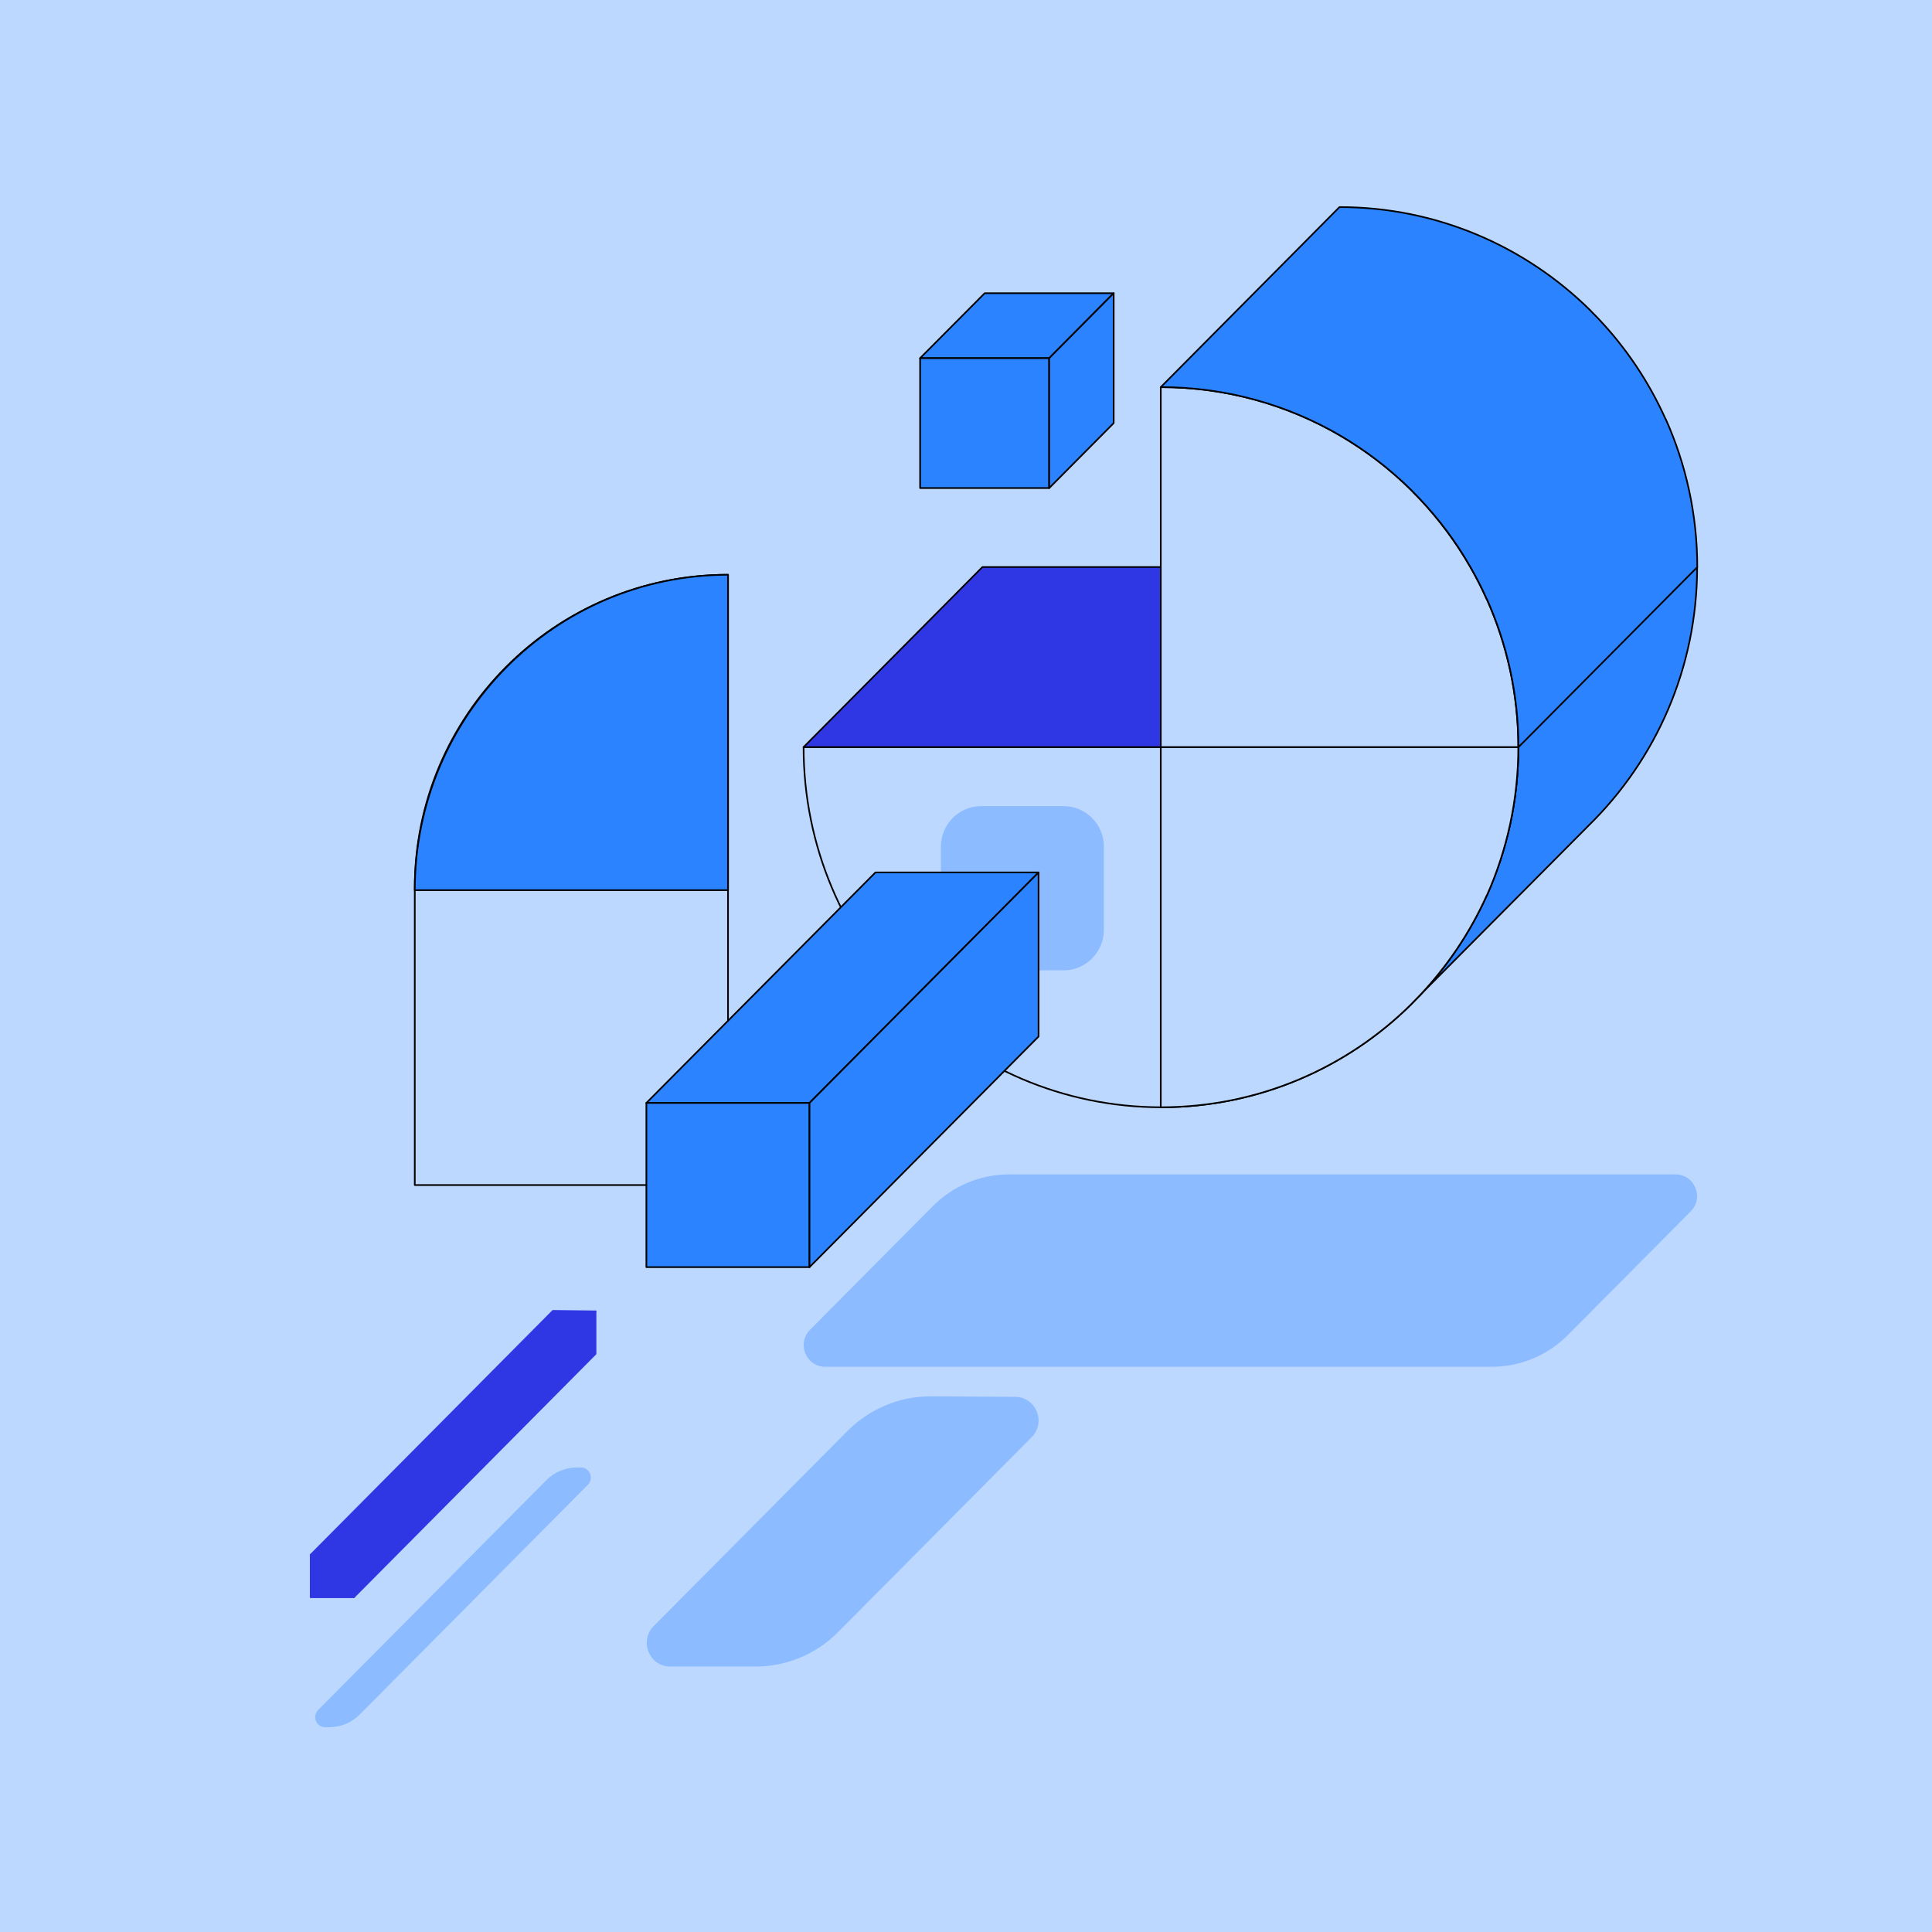 <?xml version="1.0" encoding="utf-8"?>
<!-- Generator: Adobe Illustrator 27.3.1, SVG Export Plug-In . SVG Version: 6.00 Build 0)  -->
<svg version="1.1" id="Layer_1" xmlns="http://www.w3.org/2000/svg" xmlns:xlink="http://www.w3.org/1999/xlink" x="0px" y="0px"
	 viewBox="0 0 1600 1600" style="enable-background:new 0 0 1600 1600;" xml:space="preserve">
<style type="text/css">
	.st0{fill:#BDD8FF;}
	.st1{fill:#8CBCFF;}
	.st2{fill:#ECE5FE;stroke:#000000;stroke-width:1.363;stroke-linejoin:round;stroke-miterlimit:10;}
	.st3{fill:#BDD8FF;stroke:#000000;stroke-width:1.363;stroke-linejoin:round;stroke-miterlimit:10;}
	.st4{fill:#2F37E5;stroke:#000000;stroke-width:1.363;stroke-linejoin:round;stroke-miterlimit:10;}
	.st5{fill:#2B83FF;stroke:#000000;stroke-width:1.363;stroke-linejoin:round;stroke-miterlimit:10;}
	.st6{fill:none;stroke:#000000;stroke-width:1.363;stroke-linejoin:round;stroke-miterlimit:10;}
	.st7{fill:#2F37E5;stroke:#2F37E5;stroke-width:1.363;stroke-linejoin:round;stroke-miterlimit:10;}
</style>
<g>
	<rect x="-0.2" y="-5.7" class="st0" width="1600.4" height="1611.4"/>
	<g>
		<path class="st1" d="M1400.2,1003.2l-101.7,102.4c-16.7,16.8-39.3,26.3-62.9,26.3l-552.2,0c-15.9,0-23.8-19.3-12.6-30.6
			l101.7-102.4c16.7-16.8,39.3-26.3,62.9-26.3l552.2,0C1403.5,972.6,1411.4,991.9,1400.2,1003.2z"/>
		<path class="st1" d="M263.5,1416.1l189-190.3c6.6-6.7,15.6-10.4,24.9-10.5l3.5,0c7.5-0.1,11.2,9,6,14.3l-189,190.3
			c-6.7,6.7-15.7,10.5-25.2,10.5h-3.2C261.9,1430.5,258.2,1421.4,263.5,1416.1z"/>
		<path class="st1" d="M625.5,1380.2h-70.4c-17.3,0-26-21.1-13.8-33.5l160.5-161.6c18.4-18.5,43.4-28.9,69.4-28.7l69.5,0.4
			c17.3,0.1,25.9,21.2,13.6,33.5l-160,161.1C676.1,1369.9,651.3,1380.2,625.5,1380.2z"/>
		<polygon class="st2" points="1109.9,469.6 961.7,618.7 961.7,917 1109.9,767.8 		"/>
		<path class="st3" d="M961.7,618.7H665.5v0c0,164.7,132.6,298.3,296.2,298.3h0V618.7z"/>
		<polygon class="st4" points="1109.9,469.6 813.6,469.6 665.5,618.7 961.7,618.7 		"/>
		<path class="st2" d="M1109.3,360.5v109.3l108.4,0c-11.8-20.6-26.1-39.8-42.4-57c-1.5-1.6-3.1-3.2-4.7-4.8l-1.7-1.8
			C1151.2,388.5,1131.1,373.2,1109.3,360.5z"/>
		<path class="st5" d="M1405.5,469.7l-296.1,0L961.3,618.8l296.1,0c0,43.8-9.4,85.3-26.2,122.8h-0.1c-13.9,30.9-32.8,59-55.9,83.3
			L1316,683.3C1371.2,629.1,1405.5,553.4,1405.5,469.7z"/>
		<path class="st3" d="M1257.4,618.8l-296.1,0l0,298.2c80.9,0,154.3-32.6,207.7-85.6l1.7-1.8c1.5-1.5,3.1-3.2,4.7-4.8
			c23-24.3,42-52.4,55.9-83.3h0.1C1248,704.1,1257.4,662.6,1257.4,618.8z"/>
		<path class="st3" d="M961.3,320.6l0,298.2l296.1,0c0-43.8-9.4-85.3-26.2-122.8h-0.1c-4-9-8.5-17.8-13.4-26.3
			c-11.8-20.6-26.1-39.8-42.4-57c-1.5-1.6-3.1-3.2-4.7-4.8l-1.7-1.8c-17.8-17.7-37.8-33-59.6-45.7
			C1065.8,335.1,1015.2,320.6,961.3,320.6z"/>
		<path class="st5" d="M1109.3,171.5L961.3,320.6c54,0,104.5,14.5,148.1,39.8c21.8,12.7,41.8,28.1,59.6,45.7l1.7,1.8
			c1.5,1.5,3.1,3.2,4.7,4.8c16.3,17.2,30.6,36.3,42.4,57c4.9,8.5,9.4,17.3,13.4,26.3h0.1c16.8,37.5,26.2,79,26.2,122.8l148.1-149.1
			c0-43.8-9.4-85.3-26.2-122.8h-0.1c-13.9-30.9-32.8-59-55.9-83.3c-1.5-1.6-3.1-3.2-4.7-4.8l-1.7-1.8
			C1263.6,204.2,1190.2,171.5,1109.3,171.5z"/>
		<path class="st3" d="M1257.4,618.8l-296.1,0l0,298.2c80.9,0,154.3-32.6,207.7-85.6l1.7-1.8c1.5-1.5,3.1-3.2,4.7-4.8
			c23-24.3,42-52.4,55.9-83.3h0.1C1248,704.1,1257.4,662.6,1257.4,618.8z"/>
		<path class="st6" d="M602.9,981.4H343.5V735.4c0-143.2,116.1-259.4,259.4-259.4h0V981.4z"/>
		<path class="st1" d="M914.2,701.1V770c0,18.5-14.9,33.6-33.3,33.6h-68.4c-18.4,0-33.3-15-33.3-33.6v-68.8
			c0-18.5,14.9-33.6,33.3-33.6h68.4C899.2,667.6,914.2,682.6,914.2,701.1z"/>
		<polygon class="st5" points="860.1,722.5 670.4,913.4 535.3,913.4 725,722.5 		"/>
		<rect x="535.3" y="913.4" class="st5" width="135.1" height="136"/>
		<polygon class="st5" points="860.1,722.5 860.1,858.4 670.4,1049.4 670.4,913.4 		"/>
		<polygon class="st7" points="493.2,1086 293,1287.6 257.3,1287.6 457.9,1085.6 		"/>
		<rect x="257.3" y="1287.6" class="st7" width="35.7" height="35.2"/>
		<polygon class="st7" points="493.2,1086 493.2,1121.2 293,1322.8 293,1287.6 		"/>
		<polygon class="st5" points="922.3,242.8 868.9,296.6 762,296.6 815.5,242.8 		"/>
		<rect x="762" y="296.6" class="st5" width="106.9" height="107.6"/>
		<polygon class="st5" points="922.3,242.8 922.3,350.4 868.9,404.2 868.9,296.6 		"/>
		<path class="st5" d="M602.9,476v261.2H343.5C343.5,592.9,459.6,476,602.9,476z"/>
	</g>
</g>
</svg>
